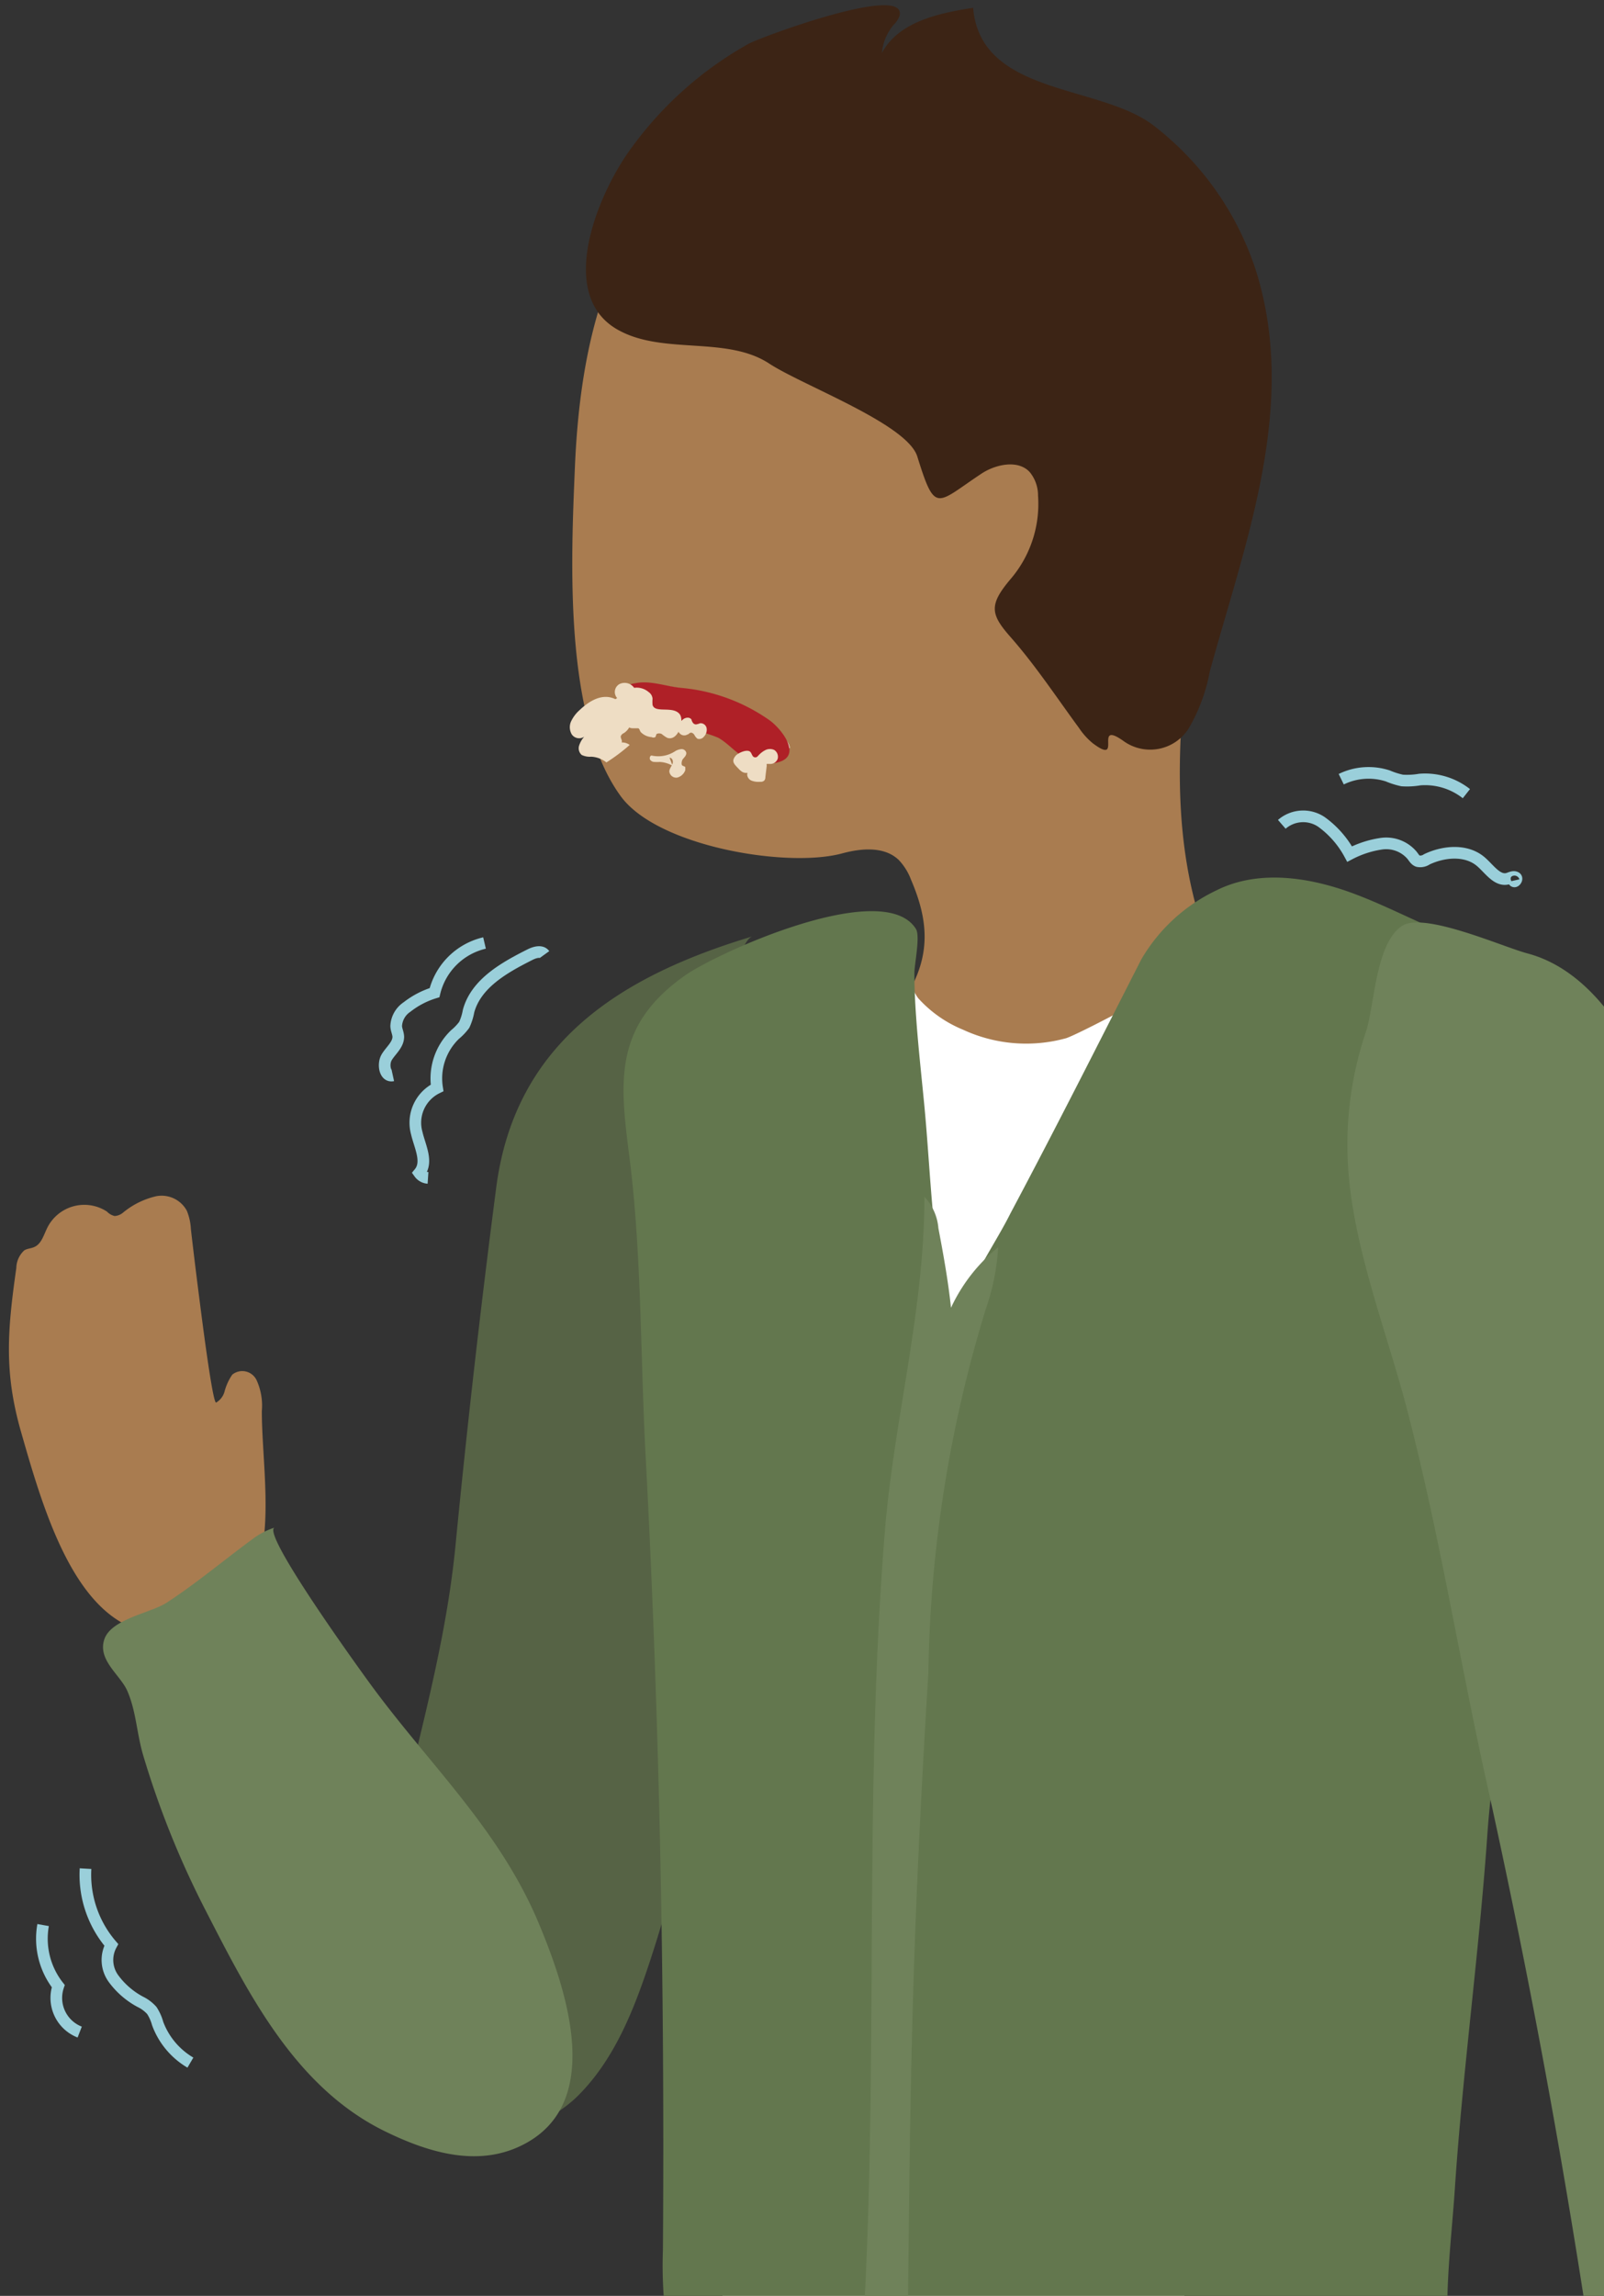 <svg id="Layer_1" data-name="Layer 1" xmlns="http://www.w3.org/2000/svg" xmlns:xlink="http://www.w3.org/1999/xlink" viewBox="0 0 137.65 196.94"><rect x="0" y="0" width="137.65" height="196.94" fill="#333333" stroke="none"/><defs><style>.cls-1,.cls-12{fill:none;}.cls-2{clip-path:url(#clip-path);}.cls-3{fill:#566345;}.cls-4{fill:#a97c50;}.cls-5{fill:#fff;}.cls-6{fill:#63774e;}.cls-7{fill:#6f825a;}.cls-8{fill:#3c2415;}.cls-9{clip-path:url(#clip-path-2);}.cls-10{fill:#af2027;}.cls-11{fill:#eeddc4;}.cls-12{stroke:#9acfda;stroke-miterlimit:10;}</style><clipPath id="clip-path"><rect class="cls-1" x="-5.89" y="-4.64" width="143.89" height="201.59"/></clipPath><clipPath id="clip-path-2"><path class="cls-1" d="M53.62,60a2.13,2.13,0,0,0,1.6,1.25,14.63,14.63,0,0,0,2.1.18A7.5,7.5,0,0,1,61,62.75c1.19.83,2.16,2,3.52,2.52a3.84,3.84,0,0,0,2.2.13,1.45,1.45,0,0,0,1-.6A1.3,1.3,0,0,0,67,63.16a9.67,9.67,0,0,0-1.86-.62c-1.8-.64-3-2.47-4.76-3.12a7.87,7.87,0,0,0-2-.38C57.41,58.94,52.84,57.69,53.62,60Z"/></clipPath></defs><title>Artboard 23</title><g class="cls-2"><path class="cls-3" d="M58.84,157a112.39,112.39,0,0,0,2.41-29.55c-.36-7-1.18-14.15-1.34-21.13-.07-2.92,2.22-25.24,4.67-26-11.2,3.37-20.38,9-22,21.58q-2,15.35-3.5,30.76c-.94,9.52-3.79,18.41-5.71,27.83a35.22,35.22,0,0,0-1,8.84c.18,3.5,1.43,11.5,4.6,13.64,3.55,2.39,10-.62,12.57-3.14,3.1-3.05,4.78-7.22,6.15-11.34A111.85,111.85,0,0,0,58.84,157Z"/><path class="cls-4" d="M80.32,5.94a33.15,33.15,0,0,0-21.48,8.41C51.6,20.62,49.73,30.93,49.34,40c-.33,7.87-1,21.52,3.91,28.27,3.12,4.34,14.26,6.21,19,4.94,1.65-.45,3.63-.63,4.87.55a5,5,0,0,1,1.06,1.7c1.52,3.53,1.7,6.48-.33,9.87a35.37,35.37,0,0,0-4.6,12.73c-.38,2.48-.36,5.37,1.52,7s4.53,1.39,6.88.89a45.11,45.11,0,0,0,15.91-6.74,16.25,16.25,0,0,0,4.18-3.74c4-5.37,2.27-12.36.77-18.22-4-15.64,3-32.21.72-48.19-.39-2.73-1.06-5.42-1.72-8.1-.57-2.32-.82-5.08-2.2-7a18.6,18.6,0,0,0-5.55-4.45A26.78,26.78,0,0,0,80.32,5.94Z"/><path class="cls-5" d="M76.49,82.64c1.32.13,1.62,2.12,2.32,3a10.57,10.57,0,0,0,3.84,2.69,12.88,12.88,0,0,0,8.83.73c1.14-.34,12.68-6.36,12.28-7.2,1.95,4.19.5,9.64.54,14.1q.06,7.38,0,14.75c-.07,9.74-.28,19.47-.58,29.2s-.69,19.47-1.11,29.2c-.11,2.58-.38,28.85-1.28,29A115.29,115.29,0,0,1,62,198q0-12.86.41-25.7a675.49,675.49,0,0,1,5.73-67.38,80.56,80.56,0,0,1,3.23-15.36c.62-1.81,2-5.24,3.56-6.33A2.48,2.48,0,0,1,76.49,82.64Z"/><path class="cls-6" d="M123.31,79.77c-2.36-1-4.66-2.19-7.07-3.09-3.82-1.44-8.24-2.13-11.88-.29a14.8,14.8,0,0,0-6.42,5.91c-3.7,7.26-7.37,14.54-11.2,21.73-1,2-2.28,3.89-3.24,5.9-.66,1.39-.89,3.08-1.74,4.35C80,108,79.93,101.12,79.31,94.69c-.24-2.48-.52-5-.69-7.45-.09-1.25-.15-2.51-.15-3.76,0-.78.52-3.19.13-3.8-2.79-4.44-17.09,2.06-19.82,4C52.65,88,53.18,92.77,54,99.13c1.08,8.36.95,17.39,1.41,25.85,1.2,22.64,1.64,45.35,1.48,68a37,37,0,0,0,1.54,12,15.84,15.84,0,0,0,2.6,5.33c1.1,1.21,2.59,1.37,4,2.23,1.68,1,2.9,2.48,4.45,3.65,6.73,5.06,21.54,1.89,29.37,1.43,9.06-.53,19.64-1,28.22-4.06-.2-3.74-1.8-6.82-2.47-10.4-.89-4.85-.07-10.53.25-15.41.68-10.15,2.08-20.23,2.79-30.38,1.38-20,11-37.94,11.55-58.11.15-5.27-.19-13.36-5.55-16.18-1.87-1-4-1.23-6.06-1.77A32.09,32.09,0,0,1,123.31,79.77Z"/><path class="cls-7" d="M81.29,123.2l.15-1c.87-6.12.28-10.65-.91-16.84a4.45,4.45,0,0,0-1.2-2.7c0,9.87-2.64,19.18-3.41,28.89-2.24,28.07.28,56.13-3.31,84.11a1.1,1.1,0,0,0,.08.72,1,1,0,0,0,.72.37,8.44,8.44,0,0,0,3.64-.14,1.39,1.39,0,0,0,.81-.45,1.57,1.57,0,0,0,.22-.77c.47-5.72-.22-11.76-.16-17.53.09-9,.18-18,.45-27.06s.74-18.2,1.3-27.3a111.64,111.64,0,0,1,4.92-31.19,19.5,19.5,0,0,0,1.07-5.32,14.58,14.58,0,0,0-4.86,7.38,36,36,0,0,0-1.24-10.48"/><path class="cls-4" d="M17.11,111.41c-.37-2.87-.67-5.45-.73-6a4.74,4.74,0,0,0-.35-1.56,2.46,2.46,0,0,0-2.62-1.24A6.9,6.9,0,0,0,10.58,104a1.24,1.24,0,0,1-.74.31,1.31,1.31,0,0,1-.66-.38A3.55,3.55,0,0,0,4,105.44c-.26.55-.46,1.23-1,1.5-.29.16-.64.14-.92.32a2.1,2.1,0,0,0-.68,1.51c-.76,5.34-1.06,8.91.39,14,2.38,8.32,6,21,16.39,16.37,6.37-2.84,4.28-12.18,4.29-18.11a5.25,5.25,0,0,0-.45-2.64,1.36,1.36,0,0,0-2.09-.47,4.66,4.66,0,0,0-.67,1.48,1.57,1.57,0,0,1-.71.91C18.31,120.42,17.64,115.6,17.11,111.41Z"/><path class="cls-7" d="M115.68,99.9a30.2,30.2,0,0,1,1.57-11.49c.72-2.32.81-7.52,3.09-9,1.91-1.2,8.64,1.82,10.73,2.37,7.08,1.88,11,11.11,12.63,17.68,1.21,4.94,2.26,9.95,3.26,15,1.63,8.22,3.12,16.53,4.9,24.73a480.54,480.54,0,0,1,9.07,59.9c.9,10.27,1.55,20.59,1.7,30.9.15,10.73-7.52,10-16.77,12.75-1.1.32-2.38.63-3.34,0s-1.18-2-1.29-3.16a709.73,709.73,0,0,0-13.69-86.86c-2.35-10.62-4-21.07-6.75-31.66C119.07,114.38,116.05,106.88,115.68,99.9Z"/><path class="cls-7" d="M17.71,164c3.67,7.14,7.65,15,15.2,18.76,3.8,1.88,8.23,3.27,12.21,1.09,6.77-3.7,3.44-13.38,1-19.14-3.41-7.94-9.31-13.38-14.33-20.24-.6-.82-9.5-13.07-8.21-13.44a6.45,6.45,0,0,0-2,1.06l-.38.28c-2.28,1.7-4.52,3.56-6.9,5.11-1.38.89-4.77,1.39-5.35,3.15s1.32,3,1.95,4.36c.78,1.74.82,3.63,1.37,5.52A77.17,77.17,0,0,0,17.71,164Z"/><path class="cls-8" d="M54.2,12.67A31.22,31.22,0,0,1,64.29,3.73c1.12-.58,13.55-5.19,12.91-2.38a2.13,2.13,0,0,1-.52.79,4.35,4.35,0,0,0-1,2.41c1.42-2.67,4.84-3.42,7.83-3.88C84.15,8.22,94.37,7.2,99,10.77a25.68,25.68,0,0,1,8.75,12.35c3.69,11.6-.84,23.23-3.93,34.48A15.15,15.15,0,0,1,102,62.5a3.91,3.91,0,0,1-5.52,1.11c-2.77-2,0,2.18-2.71.14a6,6,0,0,1-1.17-1.3c-1.91-2.6-3.71-5.33-5.84-7.76-1.77-2-1.93-2.79,0-5.06a9.9,9.9,0,0,0,2.32-7.12,3.15,3.15,0,0,0-.7-2c-1-1.12-3-.68-4.23.17-3.82,2.54-3.89,3.43-5.43-1.52-.87-2.81-9.92-6.12-12.75-8-3.61-2.33-8.92-.75-12.76-2.77C47.56,25.47,51.33,16.53,54.2,12.67Z"/><g class="cls-9"><path class="cls-5" d="M61.23,60.83c2,1.08,3.69,2.93,6,3.3a1.34,1.34,0,0,0,1.19-.23,1.06,1.06,0,0,0,.13-1.17,3.1,3.1,0,0,0-.82-.95,26.67,26.67,0,0,0-6.41-4.59,9.52,9.52,0,0,0-7.67-.39c-.86.38-1.58,1.14-1,2.09.48.77,1,.55,1.79.52A14,14,0,0,1,61.23,60.83Z"/></g><path class="cls-10" d="M53.42,60a2.73,2.73,0,0,0,1.41,1.93,8.76,8.76,0,0,0,2.89.53,10.81,10.81,0,0,1,3.91.82c1,.56,1.7,1.58,2.86,2a3.84,3.84,0,0,0,2.2.13c2.24-.52.39-2.89-.67-3.64A15.58,15.58,0,0,0,58.4,59c-1.28-.13-2.65-.67-3.94-.38A1.16,1.16,0,0,0,53.42,60Z"/><path class="cls-11" d="M56,60.46a3,3,0,0,1,0-.52.76.76,0,0,0-.33-.57A1.58,1.58,0,0,0,54.42,59a1,1,0,0,0-1.26-.32.78.78,0,0,0-.2,1.2,2,2,0,0,0-.74.82.7.7,0,0,0,.35.93c.32.09.76-.1,1,.17a1,1,0,0,1,.1.24.66.66,0,0,0,.6.43c.16,0,.33,0,.47,0s.16.21.24.32a1.44,1.44,0,0,0,.94.44.34.34,0,0,0,.31,0c.06-.06.06-.16.1-.24s.33-.13.49,0a2.63,2.63,0,0,0,.44.3c.91.32,1.48-1.39,1.09-2C57.79,60.5,56.19,61.23,56,60.46Z"/><path class="cls-11" d="M64.41,64.52c.12.15.15.41.35.44s.24-.08.34-.17a2,2,0,0,1,.61-.46.88.88,0,0,1,.73,0,.69.69,0,0,1,.3.75.66.66,0,0,1-.67.45c-.1,0-.21,0-.27,0a.24.24,0,0,0,0,.14l-.12,1a.41.41,0,0,1-.1.29.42.42,0,0,1-.33.1,1.69,1.69,0,0,1-.71-.08.61.61,0,0,1-.42-.53.38.38,0,0,1,.49-.35.81.81,0,0,1-.9.12,1.42,1.42,0,0,1-.3-.25c-.4-.42-.69-.65-.28-1.14C63.28,64.63,64.14,64.19,64.41,64.52Z"/><path class="cls-11" d="M58.58,61.74c.21-.2.61-.27.77,0,0,.09.07.19.12.27a.33.33,0,0,0,.26.13,1.54,1.54,0,0,0,.35-.1.52.52,0,0,1,.56.43.85.85,0,0,1-.23.72.51.51,0,0,1-.55.18.87.87,0,0,1-.27-.33c-.08-.12-.22-.23-.35-.18S59.1,63,59,63a.52.52,0,0,1-.65-.07C57.91,62.49,58.16,62.11,58.58,61.74Z"/><path class="cls-11" d="M57.46,65c.24,0,.34.31.25.53s-.26.41-.27.64a.59.59,0,0,0,.68.53,1,1,0,0,0,.69-.64c0-.08,0-.17,0-.24s-.19-.1-.27-.17-.06-.4.08-.56.31-.33.27-.54a.41.41,0,0,0-.43-.29,1.21,1.21,0,0,0-.54.19,2.62,2.62,0,0,1-2,.36c-.14,0-.2.23-.13.36a.45.45,0,0,0,.38.19,3.4,3.4,0,0,0,.45,0,2.46,2.46,0,0,1,1.1.33"/><path class="cls-11" d="M49.73,60.92a3,3,0,0,0-.74,1A1.22,1.22,0,0,0,49.07,63a.77.77,0,0,0,1.07.19,2.16,2.16,0,0,0-.44.76.76.76,0,0,0,.22.81,1.61,1.61,0,0,0,.82.15,2.29,2.29,0,0,1,1.3.49,15.64,15.64,0,0,0,2-1.5,1.13,1.13,0,0,0-1.16-.1.3.3,0,0,0,.49-.2c0-.16-.14-.32-.09-.47a.49.49,0,0,1,.25-.24A1.37,1.37,0,0,0,54,61.07C52.7,59.23,51.21,59.52,49.73,60.92Z"/><path class="cls-12" d="M110,70.71a2.8,2.8,0,0,1,3.41-.2,8.2,8.2,0,0,1,2.41,2.75,8.52,8.52,0,0,1,2.75-.89,2.91,2.91,0,0,1,2.61,1c.15.19.27.42.5.5a1,1,0,0,0,.77-.16c1.48-.7,3.41-.86,4.65.22.73.63,1.41,1.71,2.33,1.43.22-.07.46-.2.65-.09s-.13.49-.18.27"/><path class="cls-12" d="M115.1,66.84a5.35,5.35,0,0,1,4-.28,6.76,6.76,0,0,0,1.23.39,6.41,6.41,0,0,0,1.51-.08,5.73,5.73,0,0,1,4,1.21"/><path class="cls-12" d="M46.73,81.88c-.26-.36-.83-.2-1.23,0-2.21,1.11-4.64,2.47-5.29,4.85a4.77,4.77,0,0,1-.37,1.18,4.75,4.75,0,0,1-.79.83,5.22,5.22,0,0,0-1.54,4.58,3.32,3.32,0,0,0-1.75,3.86c.27,1.17,1,2.5.22,3.44a1,1,0,0,0,.75.42"/><path class="cls-12" d="M41.58,80.89a5.76,5.76,0,0,0-4.29,4.26,7.29,7.29,0,0,0-2.36,1.23A2.08,2.08,0,0,0,34,88c0,.31.17.61.18.93,0,.7-.66,1.19-1,1.77s-.16,1.7.53,1.55"/><path class="cls-12" d="M7.34,160.29a9.23,9.23,0,0,0,2.21,6.54,2.71,2.71,0,0,0,.18,2.88,6.87,6.87,0,0,0,2.3,2,3.19,3.19,0,0,1,1,.75,4,4,0,0,1,.5,1.12,6.51,6.51,0,0,0,2.81,3.35"/><path class="cls-12" d="M3.7,165.13A6.6,6.6,0,0,0,5,170.37a3.14,3.14,0,0,0,1.84,3.94"/></g></svg>